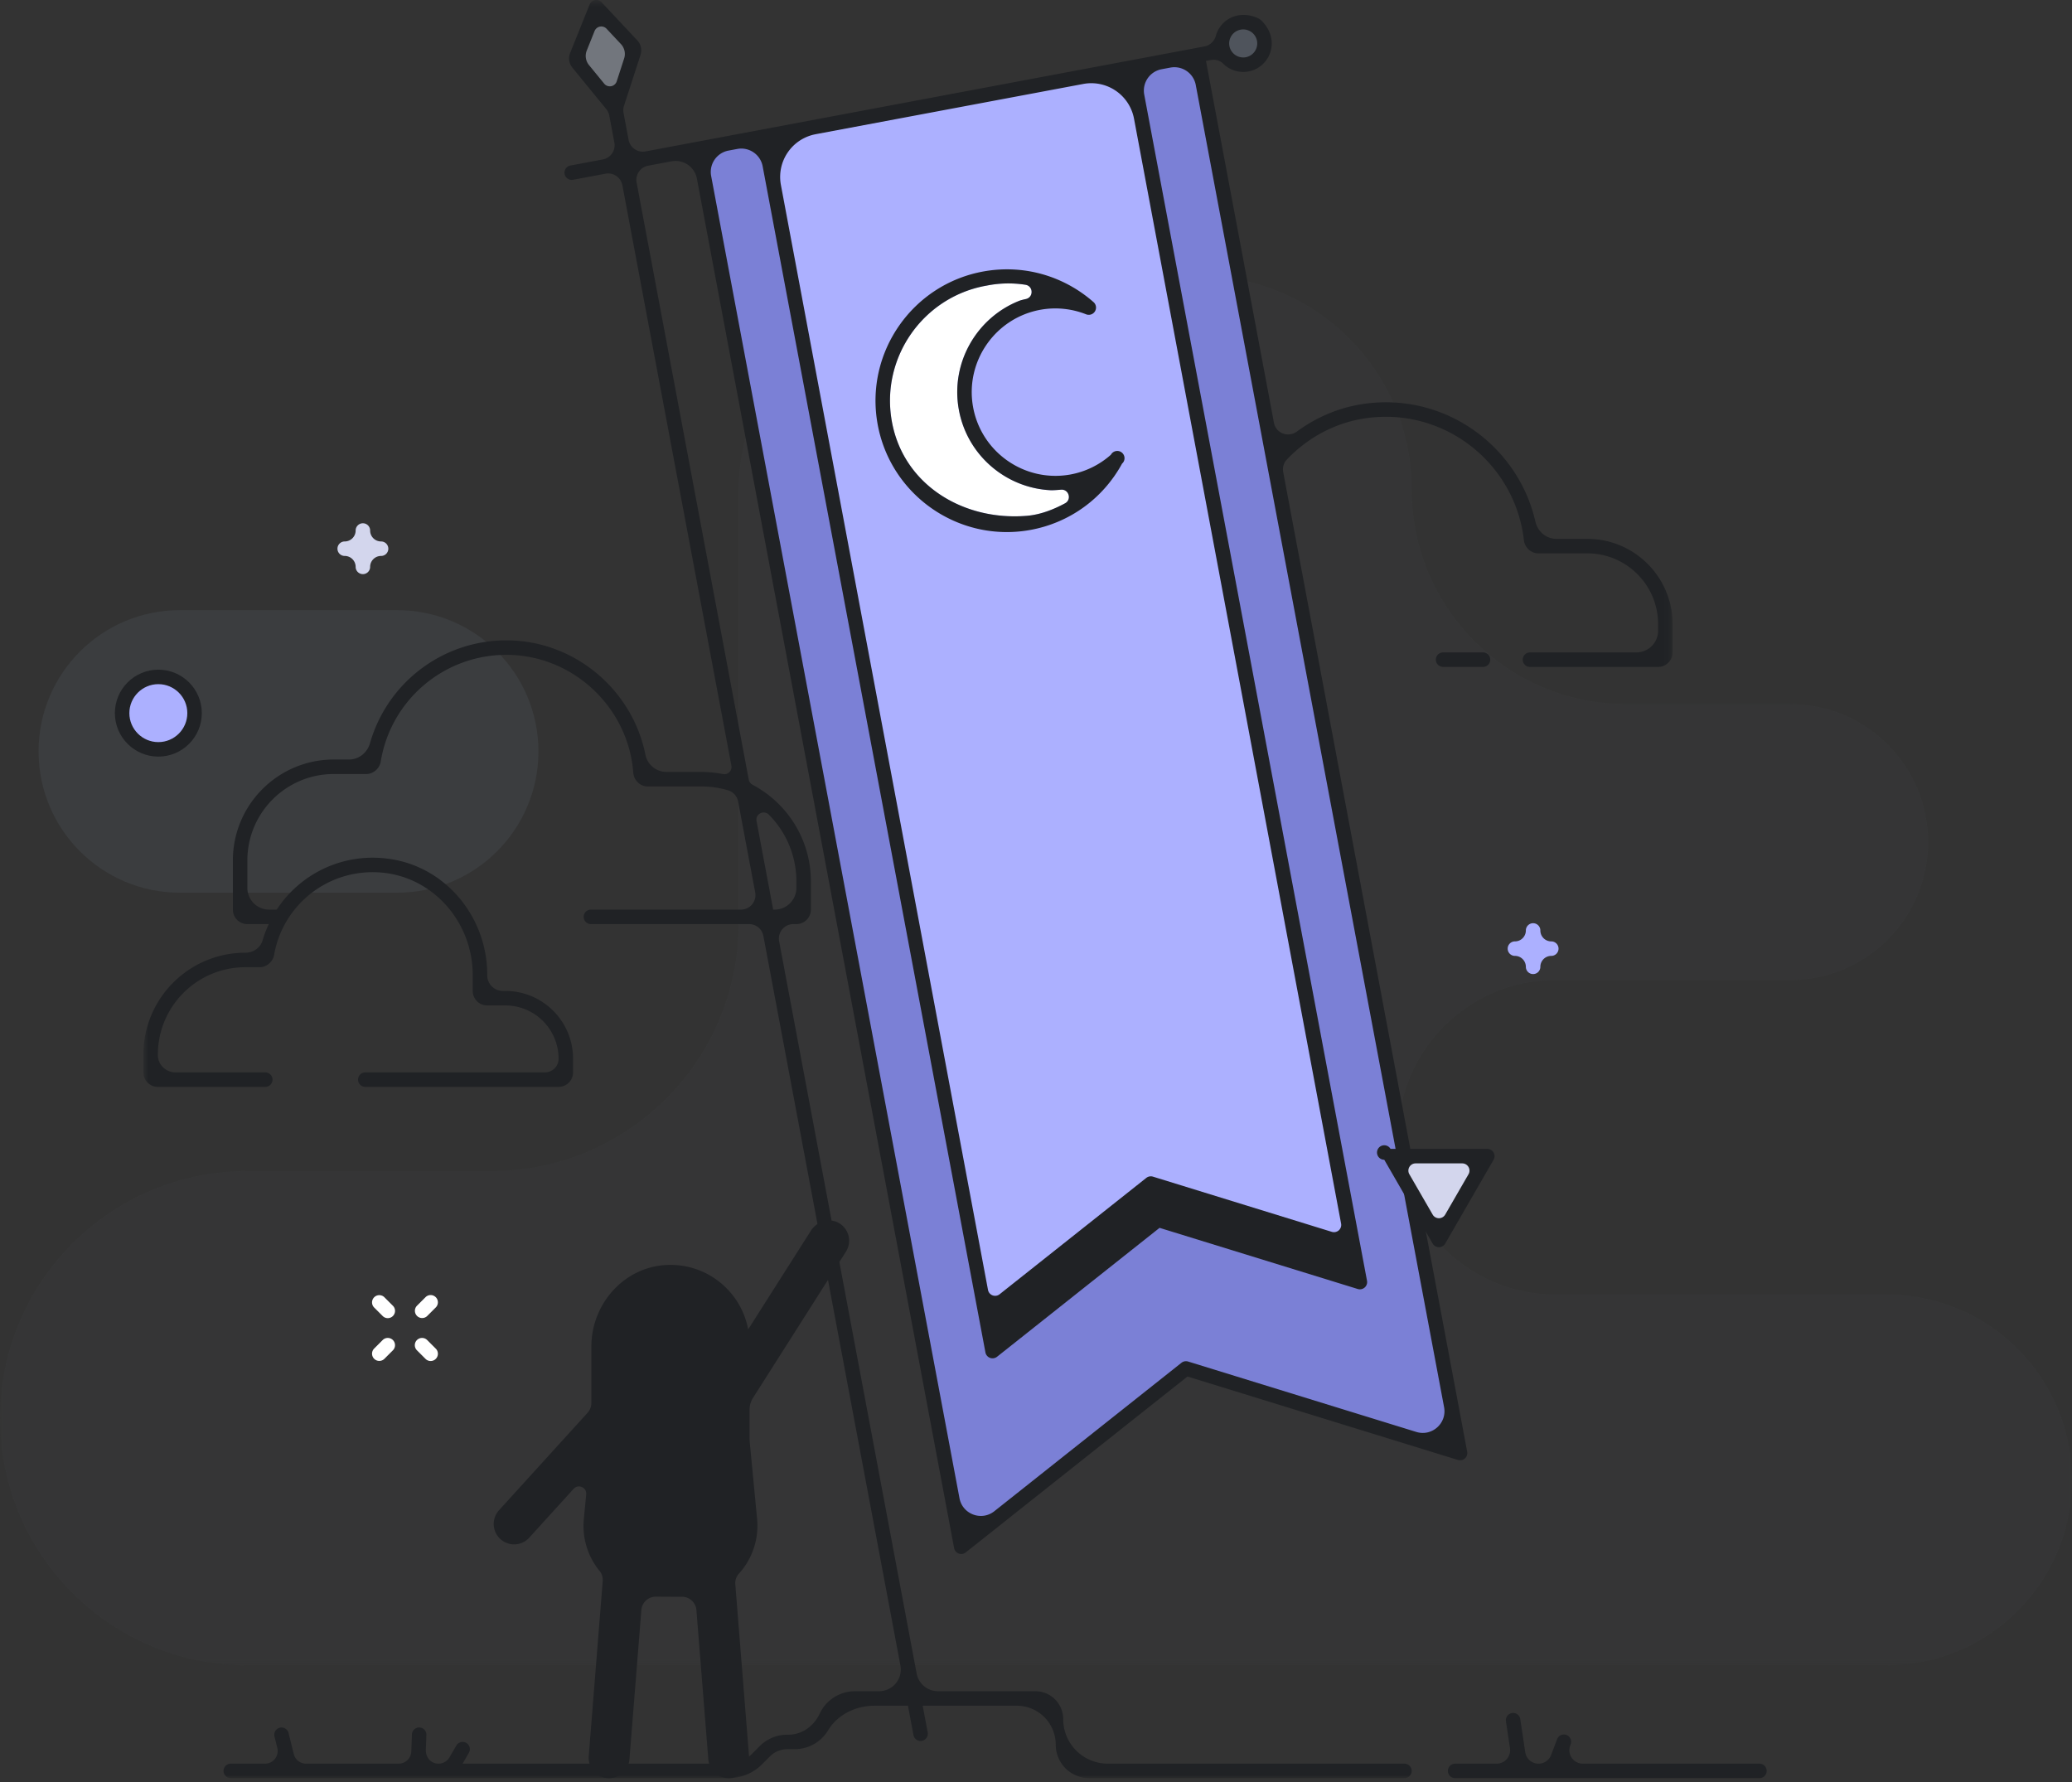 <svg xmlns="http://www.w3.org/2000/svg" xmlns:xlink="http://www.w3.org/1999/xlink" width="286" height="246" viewBox="0 0 286 246">
    <rect x="0" y="0" width="286" height="246" fill="#333333" stroke="none"/>
    <defs>
        <path id="a" d="M0 .594h286V192.43H0z"/>
        <path id="c" d="M.79.57h211.08V246H.79z"/>
    </defs>
    <g fill="none" fill-rule="evenodd">
        <path fill="#4F545C" d="M54.823 123.215h-30c-10.77 0-19.5-8.73-19.5-19.5s8.73-19.5 19.5-19.5h30c10.77 0 19.5 8.73 19.5 19.5s-8.73 19.5-19.5 19.5" opacity=".3"/>
        <g transform="translate(0 37.43)">
            <mask id="b" fill="#fff">
                <use xlink:href="#a"/>
            </mask>
            <path fill="#4F545C" d="M194.877 30.164v.003c0 16.33 13.239 29.57 29.57 29.57h22.64c10.525 0 19.058 8.532 19.058 19.057 0 10.524-8.533 19.057-19.057 19.057H214.68c-11.98 0-21.69 9.71-21.69 21.689v.004c0 11.98 9.71 21.69 21.69 21.69h45.722c14.138 0 25.598 11.46 25.598 25.598 0 14.138-11.46 25.599-25.598 25.599H34.115C15.273 192.43 0 177.157 0 158.316c0-18.84 15.273-34.114 34.115-34.114h33.703c18.842 0 34.116-15.274 34.116-34.115V30.594c0-16.57 13.43-30 30-30h33.373c16.33 0 29.57 13.239 29.57 29.57" mask="url(#b)" opacity=".3"/>
        </g>
        <path fill="#202225" d="M199.194 92.048h5.508a1 1 0 1 0 0-2h-5.508a1 1 0 0 0 0 2"/>
        <path fill="#7B80D6" d="M165.295 7.608l36.24 192.946L163.7 188.88l-31.02 24.606L96.44 20.541"/>
        <path fill="#ACB0FF" d="M156.22 9.313l31.487 167.646-27.86-8.597-22.845 18.12-31.488-167.646"/>
        <path fill="#FFF" d="M136.172 39.423c-8.758 1.547-14.625 9.931-13.078 18.69 1.547 8.758 9.828 13.837 18.689 13.078 1.886-.162 3.73-.912 5.229-1.723.954-.517.52-1.973-.561-1.879-.624.055-1.15.087-1.421.074-6.181-.298-11.572-4.838-12.693-11.183-1.138-6.44 2.495-12.64 8.352-14.96.18-.072.509-.157.914-.246 1.086-.24 1.037-1.797-.063-1.97a15.174 15.174 0 0 0-5.368.12"/>
        <path fill="#4F545C" d="M168.715 6.538a2.938 2.938 0 0 1 5.773-1.084 2.937 2.937 0 0 1-5.773 1.084"/>
        <path fill="#72767D" d="M84.944 15.017l2.705-8.322L82.311 1l-2.907 7.245z"/>
        <path fill="#202225" d="M116.765 172.762a2.817 2.817 0 0 0-.998-3.968c-1.328-.749-3.024-.208-3.842 1.08l-8.655 13.618c-.98-5.252-5.712-9.184-11.314-8.89-5.855.306-10.329 5.393-10.329 11.257v7.788c0 .498-.184.978-.519 1.346l-12.262 13.495a2.818 2.818 0 0 0 4.17 3.79l6.163-6.784c.648-.712 1.828-.189 1.736.768l-.327 3.404a9.804 9.804 0 0 0 2.187 7.182c.323.393.456.91.415 1.416l-1.926 24.123c-.118 1.482.931 2.839 2.406 3.018.14.017.275.024.405.024a2.82 2.82 0 0 0 2.806-2.59l1.647-20.62a1.998 1.998 0 0 1 2.018-1.84c1.107.013 2.493.016 3.59.013a1.994 1.994 0 0 1 1.99 1.84l1.646 20.607a2.817 2.817 0 0 0 5.617-.452l-1.893-23.702c-.042-.528.115-1.063.471-1.454a9.85 9.85 0 0 0 2.535-7.596l-1.02-10.643-.019-.406v-4.022a3 3 0 0 1 .468-1.61l12.834-20.192zM136.172 39.423c-8.758 1.547-14.625 9.931-13.078 18.69 1.547 8.758 9.828 13.837 18.689 13.078 1.886-.162 3.73-.912 5.229-1.723.954-.517.52-1.973-.561-1.879-.624.055-1.15.087-1.421.074-6.181-.298-11.572-4.838-12.693-11.183-1.138-6.44 2.495-12.64 8.352-14.96.18-.072.509-.157.914-.246 1.086-.24 1.037-1.797-.063-1.97a15.174 15.174 0 0 0-5.368.12m5.959 33.737c-9.845 1.74-19.268-4.856-21.007-14.7-1.738-9.845 4.856-19.268 14.7-21.007 5.444-.962 10.955.587 15.123 4.25a1 1 0 0 1-1.028 1.68 11.527 11.527 0 0 0-6.243-.64c-6.275 1.107-10.478 7.114-9.37 13.388 1.108 6.275 7.115 10.478 13.389 9.37a11.524 11.524 0 0 0 5.646-2.74 1 1 0 1 1 1.542 1.227c-2.661 4.867-7.31 8.21-12.752 9.172"/>
        <path fill="#ACB0FF" d="M16.856 98.43a5 5 0 1 1 10 0 5 5 0 0 1-10 0"/>
        <path fill="#202225" d="M21.856 94.43c-2.205 0-4 1.793-4 4 0 2.205 1.795 4 4 4 2.206 0 4-1.795 4-4 0-2.207-1.794-4-4-4m0 10c-3.309 0-6-2.692-6-6 0-3.31 2.691-6 6-6 3.31 0 6 2.69 6 6 0 3.308-2.69 6-6 6"/>
        <path fill="#D3D6ED" d="M53.6 75.734a1 1 0 0 0-1-1 1.51 1.51 0 0 1-1.51-1.51 1 1 0 0 0-2 0 1.51 1.51 0 0 1-1.51 1.51 1 1 0 0 0 0 2c.833 0 1.51.676 1.51 1.51a1 1 0 1 0 2 0c0-.834.676-1.51 1.51-1.51a1 1 0 0 0 1-1"/>
        <path fill="#202225" d="M242.856 243.43h-24.378a1.857 1.857 0 0 1-1.736-2.517l.05-.13a1 1 0 1 0-1.87-.707l-.819 2.156a1.857 1.857 0 0 1-3.573-.385l-.685-4.566a1 1 0 0 0-1.978.296l.557 3.72a1.857 1.857 0 0 1-1.837 2.132h-5.73a1 1 0 1 0 0 2h41.999a1 1 0 1 0 0-2"/>
        <g transform="translate(19 -.57)">
            <mask id="d" fill="#fff">
                <use xlink:href="#c"/>
            </mask>
            <path fill="#202225" d="M180.328 194.793c.417 2.22-1.675 4.087-3.833 3.42l-31.5-9.719a1.002 1.002 0 0 0-.916.173l-25.828 20.487c-1.77 1.404-4.396.423-4.813-1.797L79.16 24.857a3 3 0 0 1 2.395-3.502l1.213-.227a3 3 0 0 1 3.502 2.395l30.75 163.715a1 1 0 0 0 1.604.597l22.432-17.792 27.357 8.441c.334.102.699.024.96-.21a.996.996 0 0 0 .317-.93L138.94 13.63a3.002 3.002 0 0 1 2.395-3.504l1.214-.227a3.001 3.001 0 0 1 3.502 2.395l34.277 182.5zM93.578 19.096l36.946-6.938a5.999 5.999 0 0 1 7.005 4.789l28.584 152.509a1 1 0 0 1-1.278 1.14l-24.694-7.62a1.006 1.006 0 0 0-.916.173l-20.248 16.06a1 1 0 0 1-1.603-.599L88.789 26.102a6 6 0 0 1 4.79-7.005zm-6.437 93.93a13.048 13.048 0 0 1 3.786 9.202v.892a3 3 0 0 1-3 3h-.204l-2.296-12.224c-.185-.983 1.01-1.582 1.714-.87zM66.126 11.795a1.001 1.001 0 0 1-1.726.324l-2.1-2.567a2 2 0 0 1-.307-2.012l1.077-2.686a1 1 0 0 1 1.658-.312l1.98 2.112a2 2 0 0 1 .442 1.987l-1.024 3.154zm86.119-7.132a1.942 1.942 0 0 1 2.26 1.545 1.94 1.94 0 0 1-1.545 2.26 1.943 1.943 0 0 1-2.262-1.544 1.94 1.94 0 0 1 1.547-2.261zm47.85 70.282h-4.27c-1.406 0-2.576-1-2.89-2.371-2.3-10.076-11.785-17.37-22.588-16.389-3.871.352-7.385 1.776-10.33 3.946-1.198.884-2.9.248-3.175-1.215l-9.38-49.94.64-.122c.616-.114 1.27.04 1.71.481a3.939 3.939 0 0 0 3.517 1.1c2.942-.554 4.507-4.268 1.844-6.97a2.02 2.02 0 0 0-.642-.436c-2.765-1.16-5.115.349-5.707 2.483-.207.747-.8 1.322-1.561 1.466L70.1 21.47a2 2 0 0 1-2.335-1.596l-.698-3.718a1.996 1.996 0 0 1 .064-.988l2.286-7.033a2 2 0 0 0-.443-1.985L64.04.885a1 1 0 0 0-1.657.312l-2.688 6.697a2 2 0 0 0 .308 2.01l4.68 5.725c.213.258.357.566.418.896l.7 3.72a1.999 1.999 0 0 1-1.597 2.333l-4.473.84a1 1 0 0 0 .369 1.966l4.473-.84a2 2 0 0 1 2.335 1.598l15.048 80.11a.998.998 0 0 1-1.19 1.157c-.954-.19-1.94-.29-2.95-.29h-4.8c-1.413 0-2.65-.984-2.926-2.37-1.787-8.965-9.784-15.795-19.195-15.795a19.562 19.562 0 0 0-18.822 14.19c-.375 1.319-1.534 2.258-2.905 2.258h-2.09c-7.695 0-13.934 6.24-13.934 13.934v6.784a2 2 0 0 0 2 2H18.1c-.33.713-.625 1.447-.846 2.218-.298 1.038-1.28 1.73-2.36 1.73h-.03C7.093 132.069.79 138.37.79 146.143v2.444a2 2 0 0 0 2 2h14.828a1 1 0 1 0 0-2H5.233c-1.318 0-2.434-1.045-2.443-2.363-.043-6.706 5.38-12.155 12.074-12.155h1.999c.94 0 1.809-.765 1.97-1.692 1.205-6.93 7.497-11.956 14.73-11.379 7.238.578 12.688 6.878 12.688 14.14v2.207a2 2 0 0 0 2 2h2.504a7.347 7.347 0 0 1 7.346 7.379c-.004 1.032-.862 1.863-1.894 1.863H31.423a1 1 0 1 0 0 2H58.1a2 2 0 0 0 2-2v-1.894c0-5.163-4.184-9.348-9.346-9.348h-.346a2.164 2.164 0 0 1-2.158-2.184v-.078c0-7.81-5.54-14.707-13.253-15.927-6.52-1.03-12.527 1.96-15.798 6.963h-1.055a3 3 0 0 1-3-3v-3.782c0-6.59 5.343-11.934 11.934-11.934h4.5c.949 0 1.822-.773 1.974-1.709 1.37-8.46 8.684-14.74 17.343-14.74 9.168 0 16.842 7.222 17.518 16.277.078 1.037.953 1.889 1.993 1.889h7.41c1.279 0 2.51.188 3.676.53a2.004 2.004 0 0 1 1.394 1.554l2.356 12.547a2 2 0 0 1-1.966 2.368H62.523a1.001 1.001 0 0 0 0 2h21.88a2 2 0 0 1 1.967 1.631l18.914 100.696a3 3 0 0 1-2.95 3.554h-3.316a5.38 5.38 0 0 0-4.875 3.094c-.805 1.716-2.421 2.906-4.318 2.906h-.151a5.391 5.391 0 0 0-3.81 1.577l-1.108 1.11A4.489 4.489 0 0 1 81.585 244H44.849l.872-1.498a1 1 0 0 0-1.73-1.006l-.951 1.635a1.758 1.758 0 0 1-2.181.74c-.698-.278-1.105-1.017-1.08-1.768l.076-2.067a.999.999 0 1 0-1.998-.072l-.085 2.349a1.75 1.75 0 0 1-1.75 1.687H23.25a1.75 1.75 0 0 1-1.7-1.33l-.723-2.911a1 1 0 0 0-1.941.482l.393 1.585A1.75 1.75 0 0 1 17.58 244h-4.725a1 1 0 0 0 0 2h68.727a6.49 6.49 0 0 0 4.587-1.9l1.109-1.108a3.388 3.388 0 0 1 2.395-.992h1.02a5.38 5.38 0 0 0 4.61-2.6c1.327-2.198 3.838-3.4 6.405-3.4h4.618l.76 4.05a1 1 0 1 0 1.966-.369L108.36 236h12.987a5.376 5.376 0 0 1 5.376 5.376 4.624 4.624 0 0 0 4.624 4.624h43.508a1 1 0 1 0 0-2h-40.944a6.158 6.158 0 0 1-6.158-6.159 3.842 3.842 0 0 0-3.842-3.841h-13.438a3 3 0 0 1-2.948-2.446L88.543 130.488a2 2 0 0 1 1.966-2.369h.418a2 2 0 0 0 2-2v-3.891c0-5.791-3.268-10.808-8.052-13.343a.994.994 0 0 1-.52-.694L68.874 25.773a2 2 0 0 1 1.597-2.334l3.222-.605a2.999 2.999 0 0 1 3.502 2.394l35.502 189.014a1 1 0 0 0 1.604.6l30.608-24.28 37.33 11.518a.999.999 0 0 0 1.277-1.14L158.123 65.736c-.115-.617.053-1.264.484-1.719 2.97-3.129 6.946-5.282 11.496-5.795 10.706-1.206 20.085 6.584 21.244 16.922.11.99.989 1.803 1.985 1.803h6.765c5.398 0 9.774 4.377 9.774 9.776v.897a3 3 0 0 1-3 3h-14.687a1 1 0 0 0 0 2h17.687a2 2 0 0 0 2-2v-3.897c0-6.503-5.271-11.775-11.774-11.775z" mask="url(#d)"/>
        </g>
        <path fill="#ACB0FF" d="M214.126 129.936a1.51 1.51 0 0 1-1.51-1.51 1 1 0 1 0-2 0 1.51 1.51 0 0 1-1.51 1.51 1 1 0 0 0 0 2c.834 0 1.51.676 1.51 1.51a1 1 0 1 0 2 0c0-.834.676-1.51 1.51-1.51a1 1 0 1 0 0-2"/>
        <path fill="#D3D6ED" d="M198.617 171.145l6.68-11.57h-13.36z"/>
        <path fill="#202225" d="M194.535 162.075l3.216 5.569a1 1 0 0 0 1.732 0l3.216-5.569a1 1 0 0 0-.866-1.5H195.4a1 1 0 0 0-.866 1.5m4.082 10.069a1 1 0 0 1-.866-.5l-6.68-11.569a1 1 0 1 1 .866-1.5h13.36a1 1 0 0 1 .866 1.5l-6.68 11.569a.998.998 0 0 1-.866.5"/>
        <path fill="#FFF" d="M60.15 179.045a.999.999 0 0 0-1.415 0l-1.184 1.183a1 1 0 0 0 1.414 1.414l1.184-1.183a.999.999 0 0 0 0-1.414M52.819 184.961l-1.184 1.184a1 1 0 0 0 1.414 1.414l1.184-1.184a.999.999 0 1 0-1.414-1.414M58.965 184.961a.999.999 0 1 0-1.414 1.414l1.184 1.184a.997.997 0 0 0 1.415 0 1 1 0 0 0 0-1.414l-1.184-1.184zM54.233 180.228l-1.184-1.183a1 1 0 0 0-1.414 1.414l1.184 1.183a.997.997 0 0 0 1.414 0 .999.999 0 0 0 0-1.414"/>
        <path d="M0-1h286v247H0z"/>
        <path d="M-37-58h360v360H-37z"/>
    </g>
</svg>
